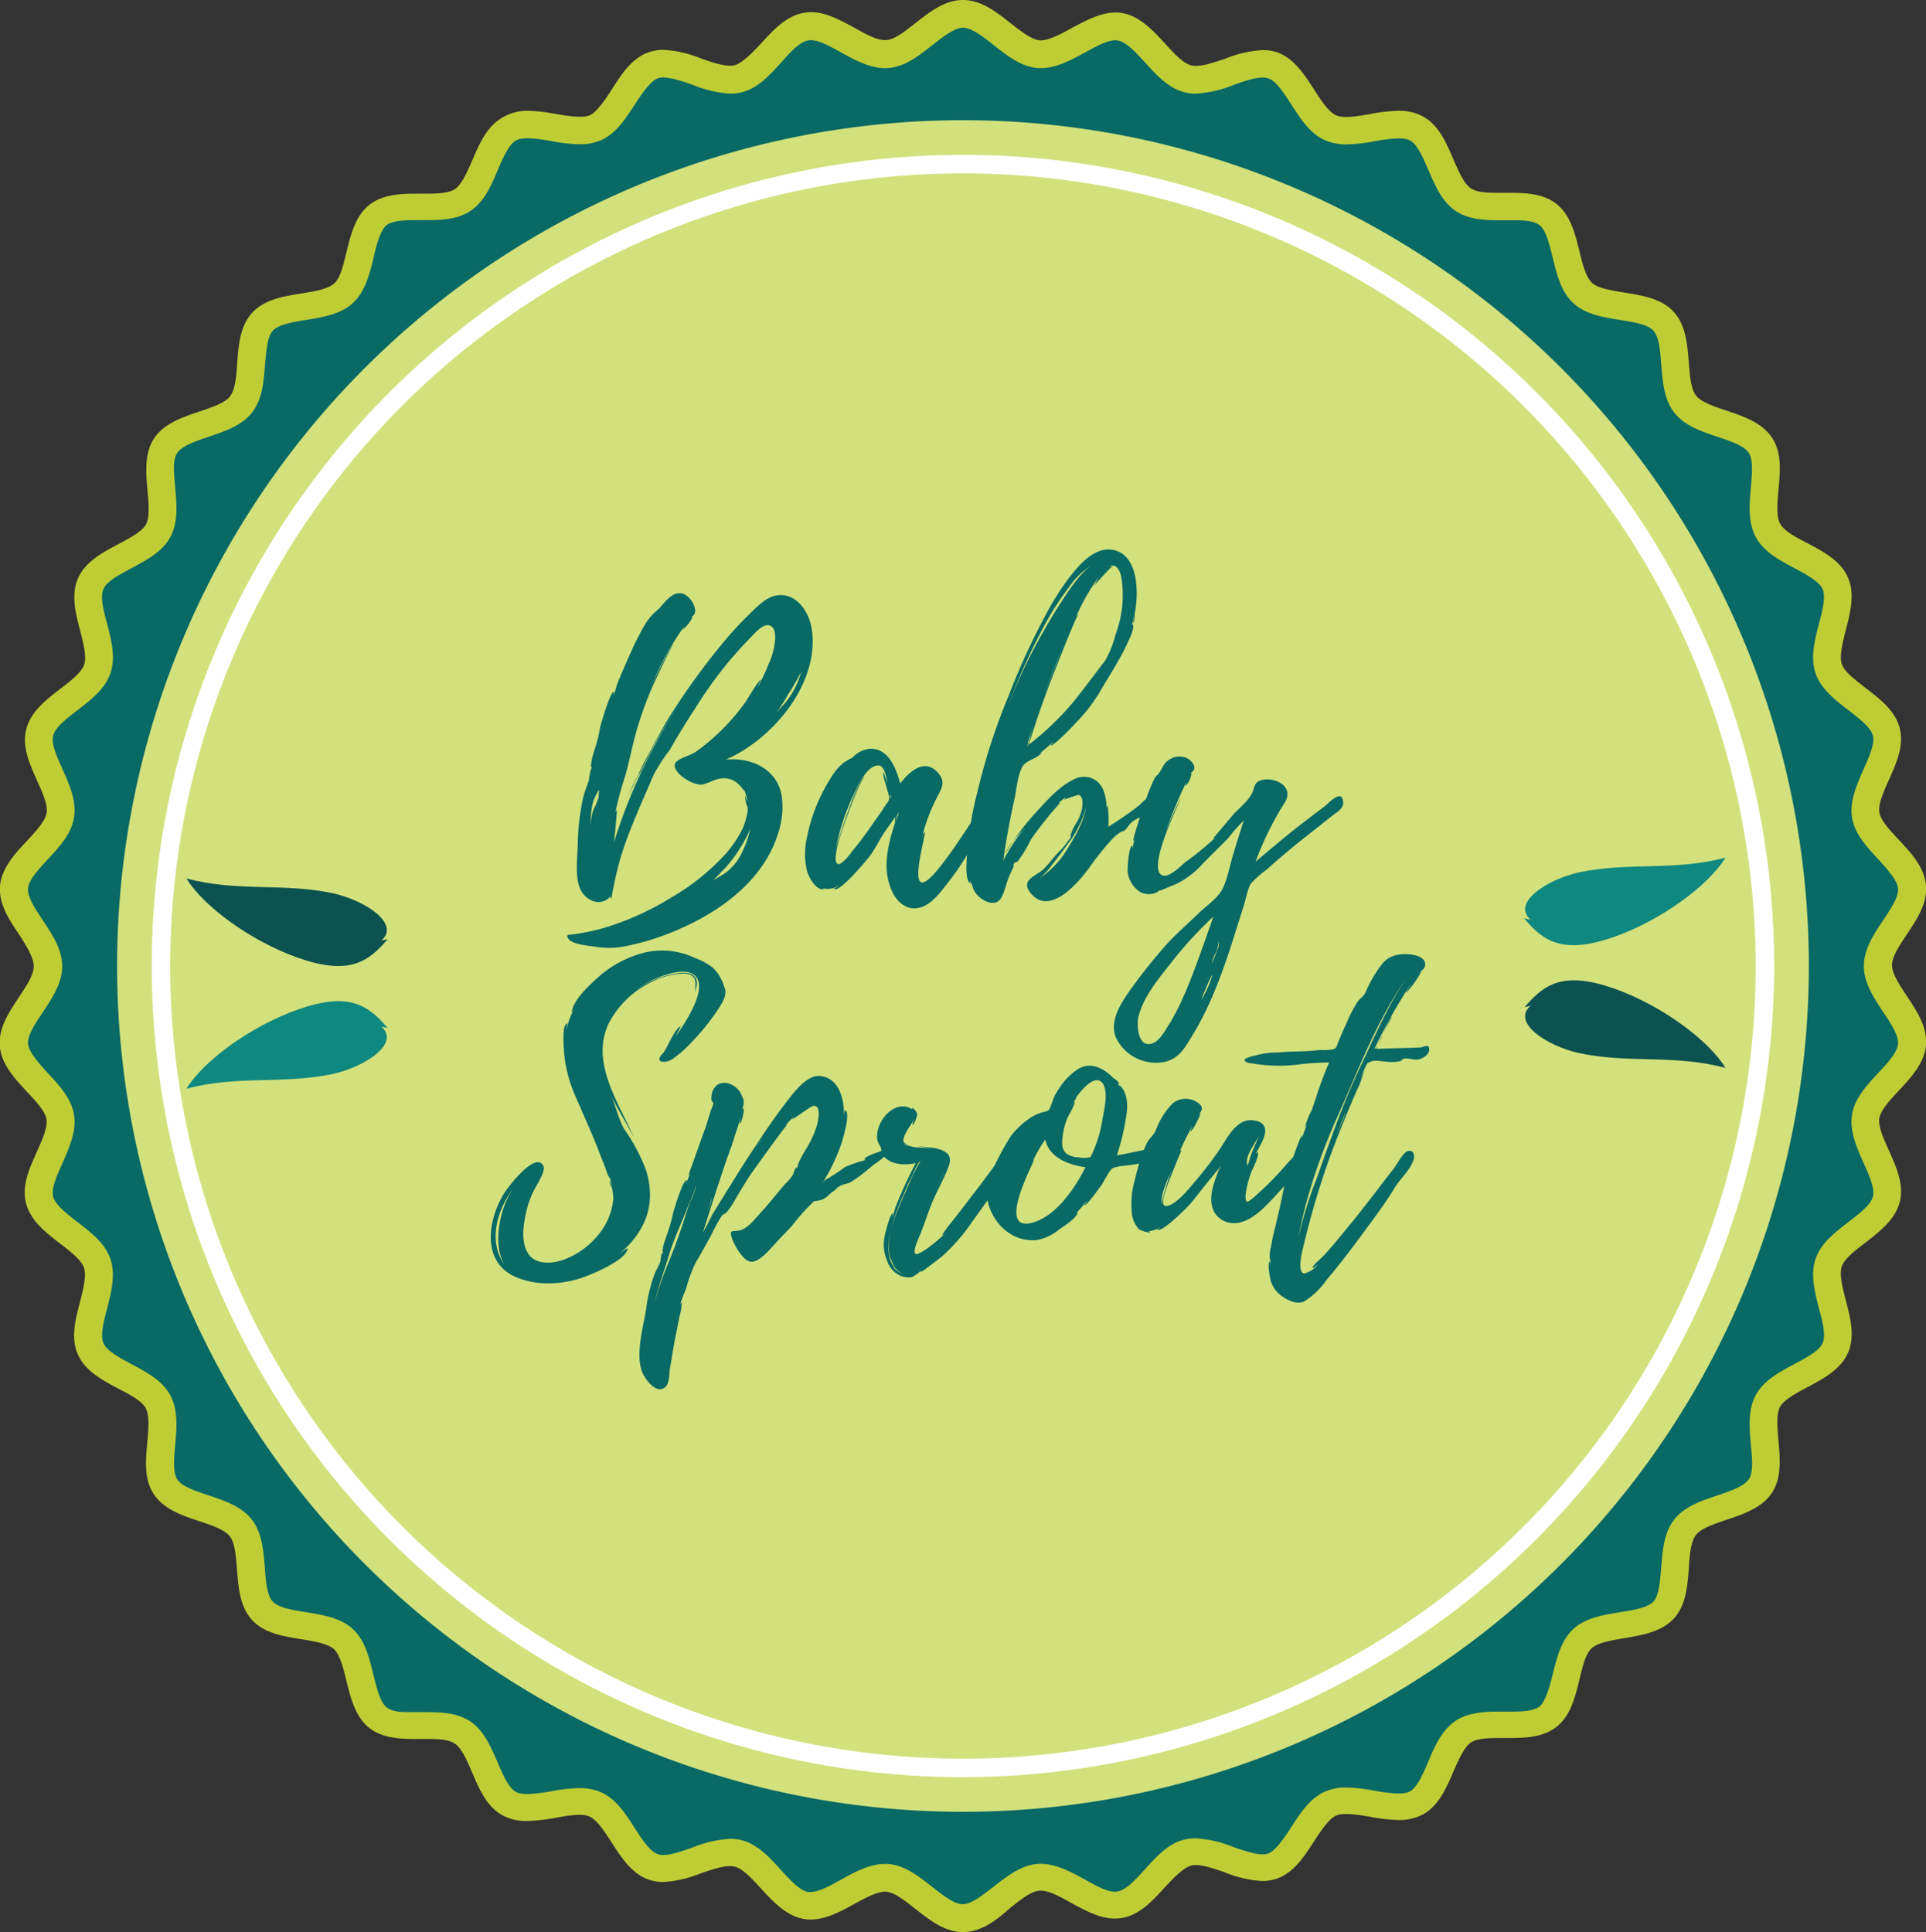 <svg xmlns="http://www.w3.org/2000/svg" viewBox="0 0 295.71 296.67"><rect x="0" y="0" width="295.71" height="296.67" fill="#333333" stroke="none"/><defs><style>.cls-1{fill:#086965;}.cls-2{fill:#bfcd35;}.cls-3{fill:#d2e17c;}.cls-4{fill:#fff;}.cls-5{fill:#0f8880;}.cls-6{fill:#0c5250;}</style></defs><title>badge1</title><g id="Layer_2" data-name="Layer 2"><g id="Calque_1" data-name="Calque 1"><path class="cls-1" d="M289.19,148.33c0-4,3.85-8.1,3.53-12s-4.8-7.4-5.44-11.27,2.48-8.61,1.52-12.42-6-6.49-7.23-10.21,1-8.9-.57-12.5-6.94-5.41-8.82-8.88-.46-8.93-2.62-12.23-7.74-4.19-10.17-7.3-1.92-8.73-4.59-11.64-8.32-2.86-11.22-5.53-3.32-8.3-6.44-10.73-8.67-1.46-12-3.62-4.63-7.64-8.11-9.53-8.78,0-12.41-1.6-5.82-6.77-9.58-8.06-8.65,1.45-12.5.48-6.85-5.71-10.78-6.36S163.5,7.8,159.53,7.47,151.84,3,147.85,3s-7.77,4.18-11.67,4.5-8.39-3.18-12.25-2.54-7,5.4-10.78,6.36-8.79-1.75-12.51-.48-6,6.48-9.57,8.06-8.95-.28-12.41,1.6S73.85,27.84,70.55,30s-8.87,1.19-12,3.62S55,41.67,52.13,44.35,43.59,47,40.91,49.88s-2.16,8.52-4.6,11.64-8,4-10.16,7.3-.73,8.76-2.62,12.24-7.23,5.24-8.82,8.87.72,8.75-.57,12.5-6.26,6.36-7.23,10.21,2.17,8.5,1.52,12.42S3.31,132.36,3,136.33s3.53,8,3.53,12-3.85,8.1-3.53,12,4.8,7.39,5.44,11.26S6,180.22,6.91,184s6,6.5,7.23,10.22-1,8.89.57,12.5,6.94,5.41,8.82,8.87.46,8.94,2.62,12.24,7.74,4.18,10.17,7.29,1.92,8.74,4.59,11.64,8.32,2.86,11.22,5.54,3.32,8.3,6.44,10.73,8.67,1.45,12,3.62,4.63,7.64,8.11,9.53,8.78,0,12.41,1.6,5.82,6.77,9.57,8.05,8.66-1.45,12.51-.47,6.85,5.7,10.77,6.35,8.29-2.86,12.26-2.54,7.69,4.5,11.67,4.5,7.78-4.18,11.68-4.5,8.38,3.18,12.25,2.54,7-5.39,10.78-6.35,8.79,1.75,12.51.47,6-6.47,9.57-8.05,9,.27,12.41-1.6,4.81-7.37,8.11-9.53,8.87-1.2,12-3.62,3.53-8.06,6.44-10.73,8.54-2.63,11.22-5.54,2.16-8.52,4.59-11.64,8-4,10.17-7.3.73-8.75,2.62-12.23,7.23-5.25,8.82-8.87-.72-8.75.57-12.5,6.26-6.37,7.23-10.22-2.17-8.49-1.52-12.42,5.12-7.3,5.44-11.26S289.19,152.32,289.19,148.33Z"/><path class="cls-2" d="M147.85,296.67c-2.79,0-5.1-1.82-7.33-3.58-1.58-1.24-3.2-2.52-4.45-2.62s-3.13.91-4.9,1.88c-2.46,1.36-5.09,2.75-7.73,2.31s-4.73-2.62-6.64-4.72c-1.35-1.48-2.74-3-4-3.32s-3.23.37-5.14,1a18.07,18.07,0,0,1-5.8,1.36,6.93,6.93,0,0,1-2.22-.35c-2.63-.91-4.22-3.37-5.76-5.76-1.08-1.68-2.21-3.42-3.37-3.94s-3.08-.19-5.22.19a26.58,26.58,0,0,1-4.34.49,7.7,7.7,0,0,1-3.75-.84c-2.44-1.32-3.6-4-4.71-6.61-.8-1.85-1.62-3.76-2.68-4.45s-2.79-.69-4.43-.69H63.9c-2.53,0-5.17-.13-7.16-1.67-2.18-1.7-2.88-4.55-3.56-7.29-.48-2-1-4-1.92-4.84s-3-1.2-5-1.52c-2.79-.45-5.68-.91-7.56-2.95s-2.1-5-2.31-7.77c-.16-2-.32-4.08-1.11-5.09s-2.75-1.67-4.66-2.31c-2.68-.89-5.46-1.83-7-4.15s-1.26-5.22-1-8c.18-2,.36-4.08-.25-5.21s-2.44-2.09-4.21-3c-2.5-1.33-5.09-2.71-6.21-5.26s-.38-5.35.34-8.08c.5-1.95,1-4,.61-5.19S10.87,192.2,9.29,191C7,189.25,4.71,187.46,4,184.76s.51-5.33,1.66-7.91c.83-1.84,1.68-3.75,1.47-5s-1.62-2.76-3-4.22c-1.93-2.08-3.93-4.24-4.16-7s1.38-5.16,2.93-7.5c1.13-1.69,2.28-3.44,2.28-4.75S4.08,145.28,3,143.59C1.4,141.24-.2,138.82,0,136.09s2.23-4.94,4.16-7c1.37-1.46,2.77-3,3-4.22s-.64-3.19-1.47-5c-1.15-2.57-2.34-5.23-1.66-7.9s3-4.49,5.26-6.22c1.58-1.22,3.22-2.48,3.63-3.68s-.1-3.24-.61-5.2c-.71-2.73-1.44-5.55-.33-8.08s3.71-3.92,6.21-5.25c1.77-.94,3.6-1.92,4.21-3s.43-3.2.25-5.21c-.25-2.82-.5-5.72,1-8s4.29-3.25,7-4.15c1.9-.64,3.87-1.3,4.66-2.31s1-3.08,1.1-5.09c.22-2.82.44-5.73,2.32-7.77s4.76-2.5,7.55-2.95c2-.32,4-.65,5-1.51s1.44-2.89,1.92-4.84c.67-2.75,1.37-5.59,3.56-7.29,2-1.55,4.63-1.68,7.17-1.68H65.4c1.64,0,3.47-.06,4.44-.69s1.89-2.6,2.68-4.45c1.12-2.6,2.28-5.29,4.72-6.61A7.64,7.64,0,0,1,81,17a26.48,26.48,0,0,1,4.33.5c2.15.37,4.2.64,5.23.19s2.28-2.26,3.37-3.95C95.45,11.37,97,8.9,99.68,8a6.89,6.89,0,0,1,2.22-.35A17.93,17.93,0,0,1,107.69,9c1.91.67,4,1.34,5.14,1s2.62-1.83,4-3.31c1.92-2.1,3.89-4.27,6.65-4.73s5.26,1,7.72,2.31c1.78,1,3.56,2,4.91,1.88s2.87-1.38,4.45-2.61C142.75,1.82,145.06,0,147.85,0s5.11,1.82,7.34,3.58c1.57,1.23,3.2,2.51,4.44,2.61s3.14-.9,4.91-1.88C167,3,169.62,1.57,172.27,2s4.73,2.63,6.64,4.73c1.35,1.48,2.74,3,4,3.31s3.22-.37,5.13-1a18,18,0,0,1,5.8-1.35A6.93,6.93,0,0,1,196,8c2.63.9,4.22,3.37,5.76,5.75,1.08,1.69,2.21,3.43,3.37,3.95s3.08.18,5.22-.19a26.73,26.73,0,0,1,4.33-.5,7.71,7.71,0,0,1,3.76.85c2.44,1.32,3.59,4,4.71,6.61.8,1.84,1.62,3.76,2.68,4.45s2.79.69,4.43.69h1.52c2.53,0,5.17.13,7.15,1.67,2.19,1.71,2.89,4.55,3.57,7.29.48,2,1,4,1.92,4.85s3,1.19,5,1.51c2.79.45,5.68.91,7.55,2.95s2.1,5,2.32,7.77c.16,2,.32,4.08,1.11,5.09s2.75,1.67,4.66,2.31c2.68.9,5.45,1.83,7,4.15s1.26,5.22,1,8c-.18,2-.36,4.09.25,5.21s2.44,2.1,4.21,3c2.5,1.33,5.09,2.71,6.2,5.25s.38,5.35-.32,8.08c-.51,2-1,4-.62,5.2s2.06,2.46,3.64,3.68c2.25,1.73,4.58,3.52,5.26,6.22s-.52,5.33-1.66,7.9c-.83,1.85-1.68,3.76-1.47,5s1.61,2.76,3,4.22c1.93,2.08,3.93,4.23,4.16,7s-1.38,5.16-2.93,7.5c-1.13,1.69-2.29,3.44-2.29,4.74s1.16,3.06,2.29,4.75c1.55,2.34,3.15,4.77,2.93,7.5s-2.23,4.94-4.16,7c-1.37,1.46-2.77,3-3,4.21s.64,3.19,1.47,5c1.15,2.57,2.34,5.23,1.66,7.9s-3,4.49-5.26,6.23c-1.58,1.21-3.23,2.48-3.64,3.67s.11,3.24.62,5.2c.71,2.73,1.44,5.56.33,8.08s-3.71,3.92-6.21,5.26c-1.77.94-3.6,1.92-4.21,3s-.43,3.21-.25,5.22c.24,2.81.5,5.72-1,8s-4.3,3.25-7,4.15c-1.9.64-3.88,1.31-4.66,2.31s-1,3.09-1.1,5.1c-.22,2.82-.44,5.73-2.32,7.76s-4.76,2.51-7.56,3c-2,.33-4,.66-5,1.52s-1.44,2.89-1.92,4.84c-.67,2.75-1.37,5.59-3.56,7.29-2,1.55-4.63,1.68-7.17,1.68h-1.5c-1.64,0-3.47.05-4.43.68s-1.89,2.61-2.68,4.46c-1.12,2.6-2.28,5.29-4.72,6.61a7.64,7.64,0,0,1-3.75.84,25.66,25.66,0,0,1-4.34-.5c-2.14-.37-4.19-.63-5.22-.18s-2.28,2.26-3.37,3.94c-1.54,2.39-3.13,4.85-5.76,5.76a6.93,6.93,0,0,1-2.22.35,18.07,18.07,0,0,1-5.8-1.36c-1.9-.66-3.95-1.34-5.13-1s-2.62,1.84-4,3.32c-1.91,2.1-3.89,4.27-6.64,4.72s-5.27-1-7.73-2.31c-1.77-1-3.57-2-4.91-1.88s-2.87,1.38-4.44,2.62C153,294.85,150.65,296.67,147.85,296.67Zm-12-10.46.54,0c2.53.21,4.67,1.89,6.73,3.51,1.66,1.31,3.38,2.67,4.7,2.67s3-1.36,4.71-2.67c2.06-1.62,4.2-3.3,6.73-3.51s5,1.12,7.31,2.39c1.82,1,3.65,2.07,5,1.84s2.77-1.82,4.2-3.39c1.77-1.95,3.6-4,6.07-4.58a7,7,0,0,1,1.74-.2,18.24,18.24,0,0,1,5.84,1.36c2,.69,4.1,1.38,5.23,1s2.42-2.26,3.56-4c1.43-2.22,2.9-4.51,5.24-5.54a8.21,8.21,0,0,1,3.31-.62,25.8,25.8,0,0,1,4.35.51c2.23.38,4.35.64,5.33.11,1.14-.62,2-2.62,2.84-4.56,1-2.42,2.12-4.93,4.26-6.33,1.94-1.27,4.4-1.38,6.76-1.38h1.5c1.72,0,3.64-.06,4.55-.78s1.54-2.9,2.05-4.95c.63-2.56,1.28-5.22,3.16-6.95s4.59-2.17,7.2-2.59c2.08-.33,4.22-.68,5.1-1.63s1-3.12,1.2-5.21c.2-2.64.41-5.37,2-7.39s4.16-2.88,6.67-3.72c2-.67,4-1.36,4.76-2.45s.52-3.24.33-5.33c-.23-2.64-.47-5.36.76-7.62s3.62-3.52,5.95-4.76c1.86-1,3.79-2,4.31-3.21s0-3.27-.56-5.3c-.66-2.57-1.35-5.22-.52-7.65s3-4.06,5.08-5.67c1.67-1.29,3.4-2.62,3.72-3.88s-.56-3.22-1.42-5.13c-1.08-2.42-2.2-4.93-1.78-7.47s2.27-4.5,4.06-6.42c1.44-1.55,2.93-3.16,3-4.47s-1.09-3.06-2.25-4.8c-1.47-2.22-3-4.51-3-7.1s1.51-4.88,3-7.09c1.16-1.74,2.35-3.54,2.25-4.8s-1.6-2.92-3-4.47c-1.79-1.93-3.65-3.92-4.06-6.42s.7-5,1.78-7.47c.85-1.91,1.73-3.89,1.42-5.12s-2.05-2.6-3.72-3.89c-2.09-1.61-4.25-3.27-5.08-5.68s-.14-5.08.52-7.64c.53-2,1.07-4.13.56-5.3s-2.45-2.22-4.31-3.21c-2.33-1.24-4.74-2.53-5.95-4.77s-1-5-.76-7.62c.19-2.09.38-4.25-.33-5.33s-2.77-1.78-4.77-2.45c-2.5-.84-5.09-1.7-6.66-3.72s-1.79-4.75-2-7.39c-.16-2.09-.33-4.25-1.21-5.21s-3-1.29-5.1-1.63c-2.6-.42-5.3-.85-7.19-2.59s-2.53-4.38-3.17-7c-.5-2-1-4.15-2-4.95s-2.83-.77-4.54-.77h-1.52c-2.35,0-4.81-.1-6.76-1.38-2.14-1.4-3.21-3.9-4.26-6.33-.83-1.93-1.69-3.93-2.83-4.55-1-.53-3.1-.28-5.34.11a25.66,25.66,0,0,1-4.35.5,8.08,8.08,0,0,1-3.31-.62c-2.33-1-3.81-3.32-5.23-5.53-1.15-1.78-2.33-3.61-3.56-4s-3.25.29-5.23,1a18.24,18.24,0,0,1-5.84,1.36,7.11,7.11,0,0,1-1.75-.21c-2.46-.62-4.29-2.63-6.07-4.58-1.42-1.56-2.89-3.17-4.19-3.38s-3.16.83-5,1.83c-2.33,1.28-4.78,2.6-7.31,2.4s-4.67-1.89-6.73-3.52c-1.67-1.31-3.38-2.66-4.71-2.66s-3,1.35-4.7,2.66c-2.06,1.63-4.2,3.31-6.73,3.52s-5-1.12-7.31-2.4c-1.82-1-3.64-2.06-5-1.84S121.37,8,119.94,9.59c-1.77,1.95-3.6,4-6.07,4.58a7,7,0,0,1-1.74.21A18.17,18.17,0,0,1,106.29,13c-2-.7-4.11-1.37-5.23-1s-2.42,2.25-3.56,4c-1.43,2.21-2.91,4.51-5.24,5.53a8,8,0,0,1-3.31.62,25.54,25.54,0,0,1-4.34-.5c-2.24-.39-4.36-.64-5.34-.11-1.15.62-2,2.62-2.84,4.55-1,2.43-2.12,4.94-4.26,6.33-1.94,1.28-4.41,1.38-6.77,1.38H63.91c-1.72,0-3.64.06-4.55.77s-1.55,2.91-2,5c-.63,2.56-1.29,5.21-3.17,6.95S49.56,48.71,47,49.12c-2.08.34-4.22.69-5.1,1.64s-1,3.11-1.21,5.21c-.2,2.64-.41,5.36-2,7.38S34.5,66.24,32,67.08c-2,.67-4,1.36-4.77,2.44s-.51,3.25-.33,5.33c.24,2.64.47,5.37-.75,7.62S22.52,86,20.19,87.24c-1.86,1-3.79,2-4.31,3.21s0,3.27.56,5.3c.66,2.56,1.35,5.21.51,7.64s-3,4.07-5.07,5.68c-1.67,1.28-3.41,2.61-3.72,3.89s.57,3.21,1.42,5.12c1.08,2.42,2.2,4.92,1.78,7.47S9.09,130.05,7.3,132c-1.44,1.55-2.93,3.15-3,4.47s1.09,3.06,2.25,4.8c1.46,2.21,3,4.51,3,7.09s-1.52,4.88-3,7.1c-1.16,1.74-2.35,3.54-2.25,4.8s1.6,2.92,3,4.47c1.79,1.92,3.64,3.91,4.06,6.42s-.7,5-1.78,7.47c-.85,1.91-1.74,3.89-1.42,5.13s2.05,2.6,3.72,3.88c2.09,1.61,4.25,3.27,5.07,5.67s.15,5.09-.51,7.65c-.53,2-1.07,4.13-.56,5.3s2.45,2.22,4.31,3.21c2.33,1.24,4.74,2.53,5.95,4.77s1,5,.76,7.61c-.19,2.1-.38,4.26.33,5.34S30,228.93,32,229.6c2.5.84,5.09,1.71,6.66,3.72s1.79,4.75,2,7.39c.16,2.09.33,4.26,1.21,5.21s3,1.29,5.1,1.63c2.6.42,5.3.85,7.19,2.58s2.53,4.39,3.16,7c.51,2,1,4.15,2,5s2.82.77,4.54.77h1.52c2.36,0,4.82.11,6.76,1.38,2.14,1.4,3.21,3.91,4.26,6.33.83,1.94,1.69,3.94,2.84,4.56,1,.53,3.09.27,5.33-.11a25.66,25.66,0,0,1,4.34-.5,8.1,8.1,0,0,1,3.32.62c2.33,1,3.81,3.31,5.23,5.53,1.15,1.77,2.33,3.6,3.56,4s3.25-.3,5.23-1a18.24,18.24,0,0,1,5.84-1.36,7.11,7.11,0,0,1,1.75.2c2.46.62,4.29,2.63,6.06,4.58,1.43,1.56,2.9,3.18,4.19,3.39l.34,0c1.25,0,3-.95,4.64-1.87C131.27,287.43,133.5,286.21,135.88,286.21Z"/><path class="cls-3" d="M277.72,148.33A129.87,129.87,0,1,0,147.85,278.2,129.86,129.86,0,0,0,277.72,148.33Z"/><path class="cls-1" d="M120,122.06a12.71,12.71,0,0,1-.63,6.19c-2.16,6.7-8.34,11.41-14.58,14.19a39.32,39.32,0,0,1-8.41,2.78,13.21,13.21,0,0,1-5.16.12c-.9-.12-3.35-.35-3.91-1.14s.05-.62.73-.74a31.77,31.77,0,0,0,4.77-1,43.94,43.94,0,0,0,10.27-4.65,35.25,35.25,0,0,0,8.18-6.53,18.13,18.13,0,0,0,2.78-4.09c.34-.73,1-3,.68-3.34a4.82,4.82,0,0,1-.34-1.77c.06.4.28.8.34,1.08a5.63,5.63,0,0,0-.46-1.87v.17a6.31,6.31,0,0,0-.9-1.08,3.21,3.21,0,0,0-1.82-.85c-1.42-.17-2.33.57-3.58.91-1.47.4-5.61-2.27-4-3.58.74-.56,1.93-.85,2.78-1.36a31.41,31.41,0,0,0,4-3.35,33.15,33.15,0,0,0,3.69-4.31c.28-.4,2.1-3.52,2.39-3.46,0,0-.46,1-.46,1.08a29.23,29.23,0,0,0,1.7-3.64v0l.06-.06.06-.17c.73-1.7,1.48-5.17-.06-5.56-1-.29-2.21,1.19-2.83,1.81a61.73,61.73,0,0,0-8.46,10.79c-1.42,2.15-2.73,4.31-4,6.52a29.24,29.24,0,0,0-2.44,3.75c-1.76,4.14-3.64,8.12-5,12.43a55,55,0,0,0-1.53,6.7l-.17-.34c-1.59,1.7-3.92.51-4.66-1.31s-.39-4.6-.33-6.58a37.19,37.19,0,0,1,.79-7.15,20.81,20.81,0,0,1,.91-2.73,9.45,9.45,0,0,1,.4-2,.24.24,0,0,0,0,.17c0-.12.06-.23.06-.4-.23.57-.06-.91,0-1a16.11,16.11,0,0,1,.51-1.82,21.83,21.83,0,0,0,.79-3.29c.12-.4,1.54-5.45,2.1-5.34.11.06-.11.4,0,.46l.39-1.25c-.16-.06,2.56-6.07,2.79-6.59,1-1.87,1.75-3.74,3.4-5.1,1-.8,2.27-3.24,4.14-2.56a3.33,3.33,0,0,1,1.76,2.5c0,.68-.34.79-.68,1.19a.48.48,0,0,1,.29-.11,7,7,0,0,1-1.54,1.93s.17-.4.35-.68a44.61,44.61,0,0,0-5,9c.56-1.19,2.89-6,3.29-6.19-.28.17-3,6-3.23,6.48a58.25,58.25,0,0,0-2.5,6.92c-.63,2.27-1.08,4.54-1.7,6.81a52,52,0,0,0-1.53,5.68,1,1,0,0,1,.22-.34c.06-.06-.22,2.66-.22,2.83l-.23,2.16a84,84,0,0,1,11.35-23.21c-1.82,2.61-3.52,5.33-5.11,8.11-.74,1.42-1.47,2.84-2.15,4.26a18.26,18.26,0,0,0-1.77,3.69,11.46,11.46,0,0,1,1.31-3,34.66,34.66,0,0,1,1.53-3.12c1-1.88,2-3.75,3.07-5.57a107.58,107.58,0,0,1,7.83-11,57.84,57.84,0,0,1,4.37-4.88c1.19-1.13,2.84-3,4.54-3.23,3.18-.51,5.16,2.78,5.45,5.5,1,8.18-6.08,16.58-13.22,19.7C115.33,116.28,119.18,118,120,122.06Zm-28.1.18a5.54,5.54,0,0,0,.06-1,16.81,16.81,0,0,0-.85,1.7,12.86,12.86,0,0,0-.4,4.15,7.39,7.39,0,0,1,.46-2.9A7.55,7.55,0,0,0,91.94,122.24Zm7.38-15.1a.76.76,0,0,0-.11.34Zm.91-2.16a.41.41,0,0,0-.11.23Zm14.93,22.42-.29.68a22.68,22.68,0,0,1-3.46,5.17l-1.93,2c.68-.51,1.54-.85,2.33-1.53a8.22,8.22,0,0,0,2.21-2.95A15.2,15.2,0,0,0,115.16,127.4Zm-5.45-26.84.4-.4Zm9.19,9.25c.51-.57,1-1.14,1.48-1.65a12.1,12.1,0,0,0,2.66-5,36,36,0,0,1-2,3.47A24.06,24.06,0,0,1,118.9,109.81Z"/><path class="cls-1" d="M150.93,126.61a43.75,43.75,0,0,1-2.51,4.76,41.64,41.64,0,0,1-3.4,4.83c-1,1.3-2.44,3-4.14,3.23-1.93.34-3.46-1.25-4.09-3-1.36-3.35-.39-6.87.63-10.1a8.82,8.82,0,0,1,.05-.91c-.56.85-1.36,1.87-1.87,2.67-.68,1.08-1.19,2.15-1.93,3.18-.34.51-5,6.13-5.62,5.16,0,0,.68-.28.63-.4a3,3,0,0,1-2.39.35c.17.11.28.17.23.17-1.31.17-2.33-1.88-2.61-2.79a11.09,11.09,0,0,1-.06-4.93,26.61,26.61,0,0,1,3.92-9.71,8.49,8.49,0,0,1,1.75-2,12.22,12.22,0,0,1,1.37-.79,4.09,4.09,0,0,1,2.83-1.36c2.79,0,3.92,3.18,4.49,5.33,1.36-1.76,3.8-4.08,5.9-1.53,1.14,1.36.4,2.38-.23,3.63a26.54,26.54,0,0,0-2.38,6.47c.06-.17.23-1,.45-1.08.46-.11-3.62,12.72,2.22,5.51,1.76-2.21,3.29-4.54,4.83-6.87.67-1.08,1.35-2.21,2.09-3.29.35-.45,1.37-1.53,1.42-.28S151.38,125.53,150.93,126.61Zm-14.42-4.2c0-.46-1.14-3.58-.86-3.81.06,0,.57,1.59.63,1.71-.17-.69-.4-2.78-1.42-2.78-1.87,0-3.29,3.46-3.92,4.76a34.06,34.06,0,0,0-2.61,8.06c.17-.85,3.46-11.12,4.49-11.07-.79.17-3.81,8.92-4,9.71-.11.45-1,3.4-.16,3.69.56.17,1.93-1.59,2.21-2,1.07-1.3,2.1-2.67,3.06-4.08l1.48-2.1a13.73,13.73,0,0,1,.79-1.2A1.13,1.13,0,0,0,136.51,122.41Zm.16-.4v.57C136.85,122.41,136.85,122.24,136.67,122Zm1.37,2.72-.29.4c-.05.17-.22,1-.22,1Z"/><path class="cls-1" d="M176.87,123.88l-.35.17c-.11-.06-.22-.06-.28.06.17.17.17.28.06.45-.68.85-1.93,1.08-2.67,1.82-.39.4-.46.62-.9,1.08-.18.17-.46.17-.63.28a7.12,7.12,0,0,0-1.42,1.19,40.75,40.75,0,0,0-3,3.69c-1.64,2.39-6.36,8.29-9.42,4.54-1.7-2.1.85-2.61,2-3.74.91-.91,1.64-2,2.61-2.9a16.4,16.4,0,0,0,1.47-1.87l.18-.28c-.35.39,0-.52,0-.57a8.31,8.31,0,0,1,.73-1.42,7,7,0,0,0,.91-2.39c.05-.56.17-1.75-.57-1.93-.23,0-2.27.74-2.27.74s.29-.22.23-.34a8.46,8.46,0,0,0-1,.85.26.26,0,0,1,.18,0,59.35,59.35,0,0,0-4.43,5.56,21.76,21.76,0,0,1-2.05,3.4c-.16.12-.28.17-.39.12a.63.63,0,0,0-.23.68c-.22.45-.45.91-.62,1.36-.51,1-.74,2.56-1.31,3.46-.68,1.14-2,.8-3,.12a3.87,3.87,0,0,1-1.19-1.36,5.8,5.8,0,0,1-.29-.86,2.48,2.48,0,0,1-.28-.68,4.46,4.46,0,0,1,.06.51c-1-.39-.51-4.42-.45-5.16a52.22,52.22,0,0,1,1.53-8.91,95.5,95.5,0,0,1,4.77-14.7,107.61,107.61,0,0,1,5.61-12.26,41.17,41.17,0,0,1,4.15-6.47c1.36-1.65,3.29-3.8,5.67-3.75,4.6.23,4.6,6.7,3.92,9.94,0,0,.06,1.19-.23,1.41a8.39,8.39,0,0,0,.17-1.13l-.34,1.36a.1.1,0,0,1,.17,0c.17.8-.62,2.22-.91,2.89a26.48,26.48,0,0,1-1.47,2.79c-.86,1.58-1.88,3.12-2.79,4.71a25,25,0,0,1-3.68,4.71c-.29.34-3.46,3.69-3.86,3.4a6.94,6.94,0,0,0,.56-.62c-.73.62-1.47,1.3-2.27,1.93a3.06,3.06,0,0,0,.4-.23c-.62,1-2.38,1.14-2.95,2.16-.74,1.25-.91,3.35-1.19,4.77-.68,3-1.25,6.07-1.7,9.13l.11-.28-.23.91a30.4,30.4,0,0,1,3.35-5.11c-.56.62-1.25,1.36-1.87,2.16a40.35,40.35,0,0,1,3.75-4.71c1.58-1.71,3.46-3.86,5.67-4.89a3.35,3.35,0,0,1,2.44-.28c2.21.68,2.5,3,2.61,4.82a.88.88,0,0,1,.11-.51,14.88,14.88,0,0,1,.12,3.24,51.54,51.54,0,0,0,4.6-3.18c.68-.51,1.7-2,2.38-1.08h.06v.06C177.54,123.26,177.15,123.48,176.87,123.88Zm-21.4,5.34-1.2,2A10.16,10.16,0,0,1,155.47,129.22Zm-.85-20.38A75.82,75.82,0,0,1,160,97.32a83.48,83.48,0,0,1,4.43-7.1c1.19-1.64,2.56-3.4,4.54-4.08a10.82,10.82,0,0,0-4.82,4,45.32,45.32,0,0,0-4.43,7.09A90.82,90.82,0,0,0,154.62,108.84Zm3.69,3.75.28-1-.74,2.33V114a.23.23,0,0,0,0,.17c0,.11-.06.17-.06.23l-.06.11v.12C158,114.29,158.2,113,158.31,112.59Zm-.57,1.81-.06.06v.12C157.68,114.52,157.74,114.46,157.74,114.4Zm12.48-27.3c.18-.11.58-.22.63-.11-.12-.17-2.33,2.33-2.89,3l.73-1.36a29.32,29.32,0,0,0-3.46,6.07.91.91,0,0,1,.34-.34c-.45.4-3.75,9-4.09,9.82-1.3,3.35-2.49,6.75-3.51,10.16a44.6,44.6,0,0,0,7-6.76c1.58-2,3.23-4.2,4.7-6.13a15.29,15.29,0,0,0,1.6-4,17.62,17.62,0,0,0,1.07-4.83c.06-1,.28-5.78-1.53-5.78A.87.87,0,0,0,170.22,87.1Zm-11.29,38s.06,0,.06,0Zm7.83-1.19a16.78,16.78,0,0,1-2.15,4.77c-1,1.36-1.93,2.67-3,4a11,11,0,0,1-2,2.16,13.83,13.83,0,0,0,3.8-3.75C164.78,128.93,166.36,126.44,166.76,123.88ZM163,99.82c-1,2.32-1.87,4.71-2.78,7.09Z"/><path class="cls-1" d="M204.63,125.19l-4.94,3.91c-1.76,1.42-3.52,2.9-5.22,4.43a16.34,16.34,0,0,0-2.38,2.1c-.57.8-.8,2.5-1.14,3.46-2.1,6.64-4.09,13.62-7.72,19.64-1.14,1.82-2,3.75-4.37,4.31a6.8,6.8,0,0,1-6.93-2.72c-2.27-2.95.23-6.41,2-8.86a80.82,80.82,0,0,1,5.5-6.8c1.42-1.48,3-2.9,4.49-4.32,1.07-1.08,2.95-2.33,3.69-3.69.91-1.7,1.24-4,1.87-5.9.45-1.59,1-3.18,1.48-4.77a30.34,30.34,0,0,0-2.5,2.84l-3.75,3.75a13.36,13.36,0,0,1-4.25,3.23c-.35.11-2.39,1-2.44,1l.11-.12-.34.12c.4,0-.68.45-.91.45a2.84,2.84,0,0,1-1.81-.28,4.22,4.22,0,0,1-1.93-3.13c-.06-.39.16-4,.73-4,.12,0-.06.34.06.4a9.14,9.14,0,0,1,.23-1.25l-.12.11c-.28,0,1.7-5.73,1.87-6.24a27.33,27.33,0,0,1,1.42-3.46c.23-.34.51-.46.69-.8.11-.11.28-.51.45-.74a2.89,2.89,0,0,1,3.57-1.53c.63.23,1.48,1,1.31,1.76-.11.34-.4.46-.57.68.06,0,.12,0,.17,0a4,4,0,0,1-.85,1.87c-.11,0,0-.45.12-.68a66.15,66.15,0,0,0-3.35,8.11,49.91,49.91,0,0,1,2.38-5.44c.17,0-5.45,11-2.72,11.8,1,.34,2.78-1.47,3.4-2a47,47,0,0,0,4.71-3.85c-.11.05-.23.17-.39.17,0,0,2.72-3.24,3.11-3.69,1-1.08,2.62-2.33,3.07-3.75.23-.79.34-1.36,1.53-1.59,1.37-.23,3.41.4,3.69,1.93a2.46,2.46,0,0,1-.51,1.76,48.41,48.41,0,0,0-4.37,8.91c2.61-2.21,5.22-4.43,8-6.52,1-.8,2-1.48,2.95-2.28.56-.51,2.32-2.27,2.49-.45C206.38,124.11,205.36,124.62,204.63,125.19ZM186.3,140.74a58.72,58.72,0,0,0-6.48,7.09c-1.93,2.44-4.19,5.11-5,8.18-.34,1.25-.17,5,2.1,4.2,1.2-.4,2-2.05,2.67-3.07a35.23,35.23,0,0,0,2-3.86.59.59,0,0,0,.05-.17.06.06,0,0,1,.06-.06V153l.23-.46v0C183.57,148.63,184.93,144.66,186.3,140.74Zm-1.88,12.83.51-.91a14.16,14.16,0,0,0,1.25-3.07,12.64,12.64,0,0,0-1,2.1A19.87,19.87,0,0,0,184.42,153.57ZM185.5,150l-.23.34A1.14,1.14,0,0,0,185.5,150Zm1.59-5.45a4.22,4.22,0,0,1-.57,2,5,5,0,0,0-.46,1.42l1-2.49A1.88,1.88,0,0,0,187.09,144.54Z"/><path class="cls-1" d="M111.19,151.54c.67,1.24-.58,2.89-1.26,3.91a32.51,32.51,0,0,1-3.51,4.32,18,18,0,0,1-3.24,2.89c-1.14.68-2.78.51-1.42-.91.4-.22,2-4.2,2.78-4.14-.11.11-.57,1.08-.85,1.59,1.53-2.1,5.68-8.29,2.44-9.76-1.31-.57-3.24,0-4.54.45a14.94,14.94,0,0,0-4.14,2.27,14.3,14.3,0,0,1,6-2.61c1-.17,2.27-.4,3.07.28.85.85.34,1.76.22,2.61,0-1.42.46-2.78-1.64-2.95A11.47,11.47,0,0,0,100,150.8,14.49,14.49,0,0,0,93.53,157c-3,6,1.47,12.32,3.8,17.66-1.13-2.16-2.44-4.26-3.51-6.42.79,1.76,1.07,3.41,2,5.11a28.16,28.16,0,0,1,3.4,6.41c1.53,5.11-.05,9.26-4,12.66l1.13-.79c.06,1.7-5.1,3.86-6.3,4.31-3.4,1.36-7.88,1.64-11.29-.06-4.88-2.49-3.75-8.79-1.36-12.65.56-.91,4.77-6.47,6-4.26.51.91-1.3,3.35-1.64,4.26a14,14,0,0,0-1,3c-.39,1.82-.74,4,.06,5.74.91,2.15,3.35,2.15,5.33,1.59a12.31,12.31,0,0,0,6.65-5.28,9.88,9.88,0,0,0,1.36-4.15,8.38,8.38,0,0,0-.17-1.64c-.12-.29-.46-.8-.34-1.19a3.39,3.39,0,0,0,.34.9,5.93,5.93,0,0,1-.28-1.19c0,.06-.23-.39-.29-.39-.17-.4-.34-.86-.46-1.25l-1-2.56c-1.13-2.95-2.49-5.84-3.74-8.79a20.75,20.75,0,0,1-1.65-6.87c0-.51-.34-4,.57-4a2.44,2.44,0,0,0-.17.91,13,13,0,0,1,1.19-3.18l-.4.57c.29-2,2.67-4.08,4-5.33A16.92,16.92,0,0,1,99,146.26a11.71,11.71,0,0,1,7.72.85,9.62,9.62,0,0,1,2.78,1.53A6.7,6.7,0,0,1,111.19,151.54ZM78.83,182.41c-2.67,3.63-4,8.52-1.08,12.2C75.54,191.83,76.5,185.76,78.83,182.41Zm13.57-20a4.26,4.26,0,0,0,0-.8Z"/><path class="cls-1" d="M136.56,176.28c-.46,1.53-1.88,2.05-2.9,2.95a25.27,25.27,0,0,1-2.84,2.16c-.73.51-1.53.34-2.09.91a.06.06,0,0,1-.06-.06,2.79,2.79,0,0,1-.74.68c-.51.34-.73.68-1.19,1-.8.57-1.36.34-1.93.63h.06a32.92,32.92,0,0,0-3.24,3.63c-.91,1-1.87,1.93-2.72,2.9-.74.79-2.27,2.66-3.52,2.66s-2.61-2.49-3-3.57c-.51-1.53.23-1,1.2-1.25,1.36-.34,2.55-2.05,3.46-3,1.19-1.3,2.27-2.72,3.46-4.09a7.37,7.37,0,0,0,1.25-1.47c.06-.17.34-1.14.57-1.14a1.61,1.61,0,0,1-.17.4l.34-.51c-.17.11.28-1,.34-1,.28-.63.62-1.19,1-1.82a14.23,14.23,0,0,0,1.64-3.69c.17-.62.62-3-.62-2.78-.46.06-3.07,2.1-3.18,2s.34-.39.28-.45c-.45.45-1,1-1.42,1.53a1,1,0,0,1,.35-.22c-.46.39-5,6.75-5.4,7.32-.9,1.25-1.65,2.61-2.5,4a16.39,16.39,0,0,1-1.42,2.16c-.28.22-.62.34-.79.57a32.39,32.39,0,0,0-1.71,3.17c-.73,1.25-1.41,2.61-2.2,3.86a22.27,22.27,0,0,0-1.48,3.92c-.34,1-.74,1.81-1,2.72a1.28,1.28,0,0,1,.28-.45,8,8,0,0,1-.34,2.16l-.51,2.61c-.4,1.87-.68,3.8-1,5.67-.06.68-.06,2-.63,2.56-1.25,1.19-2.83-.8-3.35-1.76-1.47-2.73-.11-7.15.35-10.1a24.24,24.24,0,0,1,1.42-5.74,15.55,15.55,0,0,0,.79-1.64c0-.06.11-1.25.28-1.31,0,.06.06.11.06.17a1.35,1.35,0,0,1,.11-.4c-.28.51,0-.85,0-.9.17-.63.4-1.2.57-1.76a22.34,22.34,0,0,0,.91-3.18c.11-.46,1.53-5.22,2.1-5.11.11,0-.12.4-.06.45a15.81,15.81,0,0,0,.57-1.53.61.61,0,0,1-.23.29s2.1-5.91,2.33-6.53c.45-1.14.74-2.27,1.13-3.47a4.88,4.88,0,0,0,.34-1c0-.22-.28-.34-.28-.56-.12-1.48.79-3,2.67-2.5a3.21,3.21,0,0,1,2,1.87c.51,1,.23,1.36.06,2.21l.17-.28c.23,0-.23,2.39-.57,2.33-.06,0,.17-.85.17-1-.45,1.59-1,3.12-1.47,4.65v-.06l-.35,1a2.23,2.23,0,0,1-.22.57c-1.36,4-3.52,10.72-3.75,11.58.46-.91,1-1.82,1.48-2.67-.51.74-.91,1.3-.91,1.3s5.68-9.19,6.24-10c2-3.07,4.09-6.25,6.41-9.2,1-1.25,2.79-3.57,4.66-3.46,3.06.23,3.81,3.69,3.75,6,.06-.28.11-.79.22-.74.86.46-.45,4.66-.68,5.34a30.31,30.31,0,0,1-2.61,5.5,37.29,37.29,0,0,0,3.24-2.1,17.16,17.16,0,0,1,3.17-1.07s-.17-.06-.17-.12c-.16-.45,2.79-1.36,3.13-1.42A2.6,2.6,0,0,1,136.56,176.28ZM100.4,200.69c-.05.05-.05.05-.05.11S100.4,200.74,100.4,200.69Zm6.36-18.56c.12.45-1,2.72-1.08,3-.91,2.32-2,4.65-2.78,7-.79,2.62-1.81,5.34-2.44,8.12a45.7,45.7,0,0,1,1.93-5.79c.91-2.16,1.76-4.43,2.5-6.7.34-1.07.68-2.15,1.08-3.23a8.67,8.67,0,0,0,.85-2.27v-.06A.16.16,0,0,0,106.76,182.13Zm2,3.69a17.59,17.59,0,0,0,.57-1.88C109.08,184.57,108.92,185.25,108.75,185.82Zm.85-2.5a.05.05,0,0,0,.05-.06Zm2.67-7.27a.29.29,0,0,0,.11-.22Zm.34-.73-.23.51Zm0,0a1.12,1.12,0,0,1,.17-.46Zm2.78,1.76s0,0-.06.11v.06C115.39,177.13,115.44,177,115.39,177.08Zm.62-.85,1.08-1.59C116.69,175.15,116.35,175.71,116,176.23Zm10.84,4.93c-.17.12-.45.17-.51.34Z"/><path class="cls-1" d="M154.9,179.18a21.39,21.39,0,0,1-1.65,2.78c-1.3,1.93-2.72,3.86-4.09,5.79a29,29,0,0,1-4.65,5.28c-.34.22-2.95,2.32-3.12,2.27,0-.06.06-.12.12-.17l-.4.17c.28-.06-.8.68-1.08.79a3.12,3.12,0,0,1-2.33-.51,3.79,3.79,0,0,1-1.47-1.93,6.18,6.18,0,0,1-.4-3.8c0-.29.85-3.58,1.24-3.52.12,0-.11.45,0,.51l.4-1.42a67.51,67.51,0,0,1,3.12-6.81c-1.7.34-3.86.28-5-1.19-.35-.46-.23-.85-.35-1.19s-.39-.69-.51-1.08c-.56-2.78,2.67-6.64,5.4-4.77l-.12-.17c.06-.34.74.51.8.79s-.46,1.82-.74,1.71a10.11,10.11,0,0,1,.34-1.08c-.4,1.08-1.59,2.27-1.7,3.4-.12.85.34.85,1.08,1,1.08.29,2.78.12,4.14.52a18.19,18.19,0,0,0-2.72-.46.06.06,0,0,1-.06-.06c.85.12,1.76.12,2.5.29,1.64.4,2.66,1,2,2.78s-1.53,3.29-2.27,4.94-1.24,3.29-1.87,4.94c-.17.56-1.42,2.95-1,3.51s3.69-2.15,4.55-3.06c-.18.17-.35.17-.46.28a16.8,16.8,0,0,1,1.31-1.81l1.64-2.1,3.07-4,3.12-4.2c.28-.34,1.64-2.33,2-.85A4.26,4.26,0,0,1,154.9,179.18ZM137.3,194.5c-.05-.06-.11-.11-.11-.17l.06.06c-.29-.63-.57-1.25-.69-1.59l.18.74-.23-1.2v-.05a.46.46,0,0,1-.06-.17.17.17,0,0,0,.06.11V192a10,10,0,0,1,.11-2.27v-.06a6.83,6.83,0,0,0-.17,1.53,7.18,7.18,0,0,0,.17,2.16,10.44,10.44,0,0,0,.85,1.59c0-.06,0-.11-.05-.11a3.34,3.34,0,0,0,1.3.79,3.24,3.24,0,0,1-1.42-1.14Zm-.68-4.94v.06c0-.06.06-.11.06-.17S136.62,189.51,136.62,189.56Zm.17-1.07c0,.11,0,.17,0,.22S136.79,188.6,136.79,188.49Zm.12,0a34.25,34.25,0,0,1,1.58-4.26l1.09-2.5a32.57,32.57,0,0,1,1.75-3.46c-.4.11-1.19,2.16-1.3,2.33a28.16,28.16,0,0,0-1.36,3A28.45,28.45,0,0,0,136.91,188.49Zm.11,5.56a.21.21,0,0,0-.06-.12C137,194,137,194,137,194.05Zm1.65-18.85a0,0,0,0,1,.05,0Zm0,.06a2.47,2.47,0,0,0,.4.4,2.2,2.2,0,0,0,1.13.39,2.68,2.68,0,0,1-1.31-.34A.69.69,0,0,1,138.67,175.26Zm6.19,4.82-1.2,2.56,1.2-2.5Zm0-.05h0V180Zm0,0h0V180Z"/><path class="cls-1" d="M172,179.06c-.12,0-.85.23-.8.17-.56.23-.45.17-.85.68-.45.69-.85,1.42-1.24,2.1-.23.23-2.28,3.24-2.68,3.07,0,0,.46-.57.4-.63l-1.65,1.93c.18-.17.29-.22.29-.17-.34,1-2.21,2.1-3.06,2.73a7.33,7.33,0,0,1-3.24,1.47,6.67,6.67,0,0,1-3.46-.62c-3.35-1.65-5.34-6.19-3.52-9.65a39.92,39.92,0,0,1,3-5.67,12.08,12.08,0,0,1,2.72-2.62,6.51,6.51,0,0,1,1.54-.85c.39-.22,1.24-.28,1.53-.51s.68-1.7.91-2.15a9.49,9.49,0,0,1,.79-1.31,9.77,9.77,0,0,1,2.95-2.95c1.93-1.08,3.86,0,5.28,1.42,0,0,1,.62.91,1l-.23-.22.23.45.05.06c-.17-.46.51.39.51.39a4.54,4.54,0,0,1,.57,1.48,6.9,6.9,0,0,1,0,2.44,34.68,34.68,0,0,1-1.47,6.3c1.7-.28,3.4-.68,5.05-1,.4-.11.79-.4,1.08,0,0,.11,0,.06,0,.06C179.26,178.5,172.61,179,172,179.06Zm-5.33.17c-2.51-.34-5.57-1.42-6.19-4.25a20.74,20.74,0,0,0-2,3.52l.33-.51c-.11.56-5.56,10.55-.85,9.87H158C161.94,187.12,165,182.53,166.66,179.23Zm2.71-12.77c-1.13-1.76-3.23.8-4.08,1.93,0,0,0,.06,0,.06l-.07.11v-.05c0,.11-.11.17,0,.17a11.18,11.18,0,0,0-1,1.36c.07-.06.69-1.08.74-.91.17.34-.9,2.16-1.07,2.5a11.2,11.2,0,0,0-.74,2.78c-.12,1-.23,2,.56,2.72a3.33,3.33,0,0,0,1.82.57,4,4,0,0,0,1.42.06c.57-.12.4.05.68-.51a20,20,0,0,0,1.59-5.11C169.43,170.72,170.23,167.94,169.37,166.46Zm-4.08,1.93,0,.06A.05.05,0,0,0,165.29,168.39Z"/><path class="cls-1" d="M199.35,179.18a23.77,23.77,0,0,1-2.95,3.8c-1.65,1.76-4,4.65-6.7,4.82a3.47,3.47,0,0,1-3.24-1.64c-1.19-2.16.06-4.88.8-6.87-1.47,1.76-2.89,3.52-4.31,5.34-.4.51-4.71,4.88-5.28,4.14,0-.06.51-.28.45-.34a3.67,3.67,0,0,1-1.82.62.42.42,0,0,0,.29.06c.11.4-1.53-.23-1.71-.34a4.29,4.29,0,0,1-1.07-2.27,13.27,13.27,0,0,1,.45-5.39,31.53,31.53,0,0,1,1.7-5.34c.4-.91,1.08-1.36,1.48-2.16a11.6,11.6,0,0,1,2.67-4.25,3.24,3.24,0,0,1,3.86,0c1,.8.45,1.2,0,2a.91.91,0,0,1,.34-.34c.11,0-1.25,2.78-1.53,2.72a8.45,8.45,0,0,1,.33-.9c-.73,1.3-1.41,2.66-2,4a.43.43,0,0,1,.35-.23c-.12-.06-2.16,5.22-2.33,5.68-.23.85-1.25,3.34.28,2.83s3.23-2.72,4.25-3.91a53.9,53.9,0,0,0,3.7-4.88c1.24-1.88,2.72-5,5.61-4.2,2.56.73.63,3.46-.17,5.05.12-.12.23-.29.29-.23.34.4-.8,2.55-1,3.12a14.28,14.28,0,0,0-.86,3.52c0,1.36.35,1,1.25.28a48.88,48.88,0,0,0,5.16-5.22c.12-.11,2.73-3.12,2.9-2C200.6,177.36,199.69,178.61,199.35,179.18Zm-19.47.51c-.62,1.53-1.81,3.8-1.48,5.45C178.29,184.63,179.09,181.9,179.88,179.69Zm7.61-.63a.57.57,0,0,0-.23.51A1.92,1.92,0,0,1,187.49,179.06Zm5.84-4.82c-.57,1.42-2.27,3.23-1.81,4.65a.19.19,0,0,1-.06.17c.06-.05.12-.11.12-.17a6.51,6.51,0,0,0,.33-1.08C192.31,176.62,192.88,175.49,193.33,174.24Z"/><path class="cls-1" d="M219.44,161.07c.06.8-.9,1.42-1.58,1.59s-1.59-.23-2.28-.11c-.39.11-.28.28-.62.39a5.35,5.35,0,0,1-1.64.12c-.74,0-2.33-.4-2.95,0a.84.84,0,0,0-.34.34l.16-.34c-.33.05-.91,1.59-1.3,2.61l.62-1.25-.79,2.16c-.57,1.19-1.08,2.44-1.59,3.63-1,2.38-1.93,4.71-2.84,7.15A126.53,126.53,0,0,0,200.21,191c-.18.79-1.14,4.09-.06,4.54.17.11,1.36-.57,1.3-.51a11.16,11.16,0,0,0,.91-.91c-.22.17-.85.68-.85.57-.06-.34,1.36-1.48,1.59-1.76.57-.57,1.08-1.19,1.59-1.76l3.29-4c2.05-2.55,4-5.17,6-7.72.45-.57,1.47-2.55,2.21-2.72.91-.17,1.08.73.79,1.47-.51,1.53-2,2.78-2.83,4.15-1.42,2.38-3.12,4.59-4.77,6.86-1.81,2.44-3.63,4.88-5.62,7.21a11.93,11.93,0,0,1-3.52,3.41c-1.08.51-2.49-.12-3.4-.8A4.32,4.32,0,0,1,195,196.2c-.06-.34-.4-2.15-.06-2.55v.85l.12-1.13c-.12.22-.12-.51-.12-.63a6.47,6.47,0,0,1,.23-1.42,22.52,22.52,0,0,1,.57-2.66c.39-1.77.85-3.52,1.19-5.34a32.54,32.54,0,0,1,1.48-5.22c.11-.29,1.25-3.75,1.53-3.75a4.58,4.58,0,0,1-.11.74c.22-.85.56-1.7.85-2.55-.12.28-.29.56-.29.45a10.35,10.35,0,0,1,1-2.5l.68-2a54.06,54.06,0,0,1,2-5.34,38,38,0,0,0-4.6.29,24.36,24.36,0,0,1-7-.12c-.29-.06-1.65-.11-1.31-.74a6.74,6.74,0,0,1,1.59-.51,11.43,11.43,0,0,1,3.35-.45c2.21-.23,4.37-.11,6.58-.4a8.65,8.65,0,0,0,2.05-.11c.51-.17.51-.57.74-1.08.39-1,.84-2,1.3-3a20.37,20.37,0,0,1,1.65-3.18c.45-.62.9-.79,1.24-1.47a18.76,18.76,0,0,1,2.56-4.37c1.13-1.48,3.12-1.71,4.88-1.37.85.17,2,.69,1.65,1.82-.17.46-.74.74-1.08,1.08,0,.06.51-.51.51-.28a15,15,0,0,1-2.33,3.23c-.05,0,.8-1.42.85-1.53a83.19,83.19,0,0,0-5.67,10.1c.16,0,.34-.23.56-.62a3.4,3.4,0,0,0-.28.62c2.21-.11,4.49-.11,6.76-.23.45,0,1.3-.62,1.35.17ZM199.12,196c.06.05.12.11.18.11ZM216,150.12c-4.54,6.41-7.38,14-10.55,21.11a91.68,91.68,0,0,0-4.71,12.83c-.57,2-1,4-1.42,6l.28-1.07a61.8,61.8,0,0,1,2.5-7.89c2-5.62,4-11.41,6.52-16.8C210.94,159.48,213,154.49,216,150.12Zm-9.42,20.71c-.51,1.14-.91,2.27-1.36,3.35.45-1,.91-2,1.3-3.12A.42.42,0,0,1,206.62,170.83Zm5.62-11.75-.57,1.25A12.6,12.6,0,0,0,212.24,159.08Zm1.53-3-1.36,2.61C213,157.38,213.49,156.13,213.77,156.08Z"/><path class="cls-4" d="M147.85,272.88A124.55,124.55,0,1,1,272.4,148.33,124.69,124.69,0,0,1,147.85,272.88Zm0-246.26A121.71,121.71,0,1,0,269.56,148.33,121.85,121.85,0,0,0,147.85,26.62Z"/><path class="cls-5" d="M58.55,157.64c2.94,2.54-2.37,6.11-7.39,7.25-7.71,1.65-14.68.18-22.53,2.28,2.62-4.29,9.85-9.58,17.05-12.14,7.8-2.77,10.79-.78,13.84,2.82"/><path class="cls-6" d="M58.55,144.42c2.94-2.55-2.37-6.11-7.39-7.25-7.71-1.65-14.68-.18-22.53-2.28,2.62,4.29,9.85,9.59,17.05,12.15,7.8,2.76,10.79.77,13.84-2.83"/><path class="cls-5" d="M235,141.22c-2.94-2.55,2.38-6.11,7.39-7.26,7.72-1.64,14.69-.17,22.53-2.27-2.61,4.29-9.84,9.58-17,12.14C240,146.6,237,144.61,234,141"/><path class="cls-6" d="M235,154.43c-2.94,2.55,2.38,6.12,7.39,7.26,7.72,1.65,14.69.18,22.53,2.28-2.61-4.29-9.84-9.59-17-12.15-7.81-2.76-10.79-.77-13.84,2.83"/></g></g></svg>